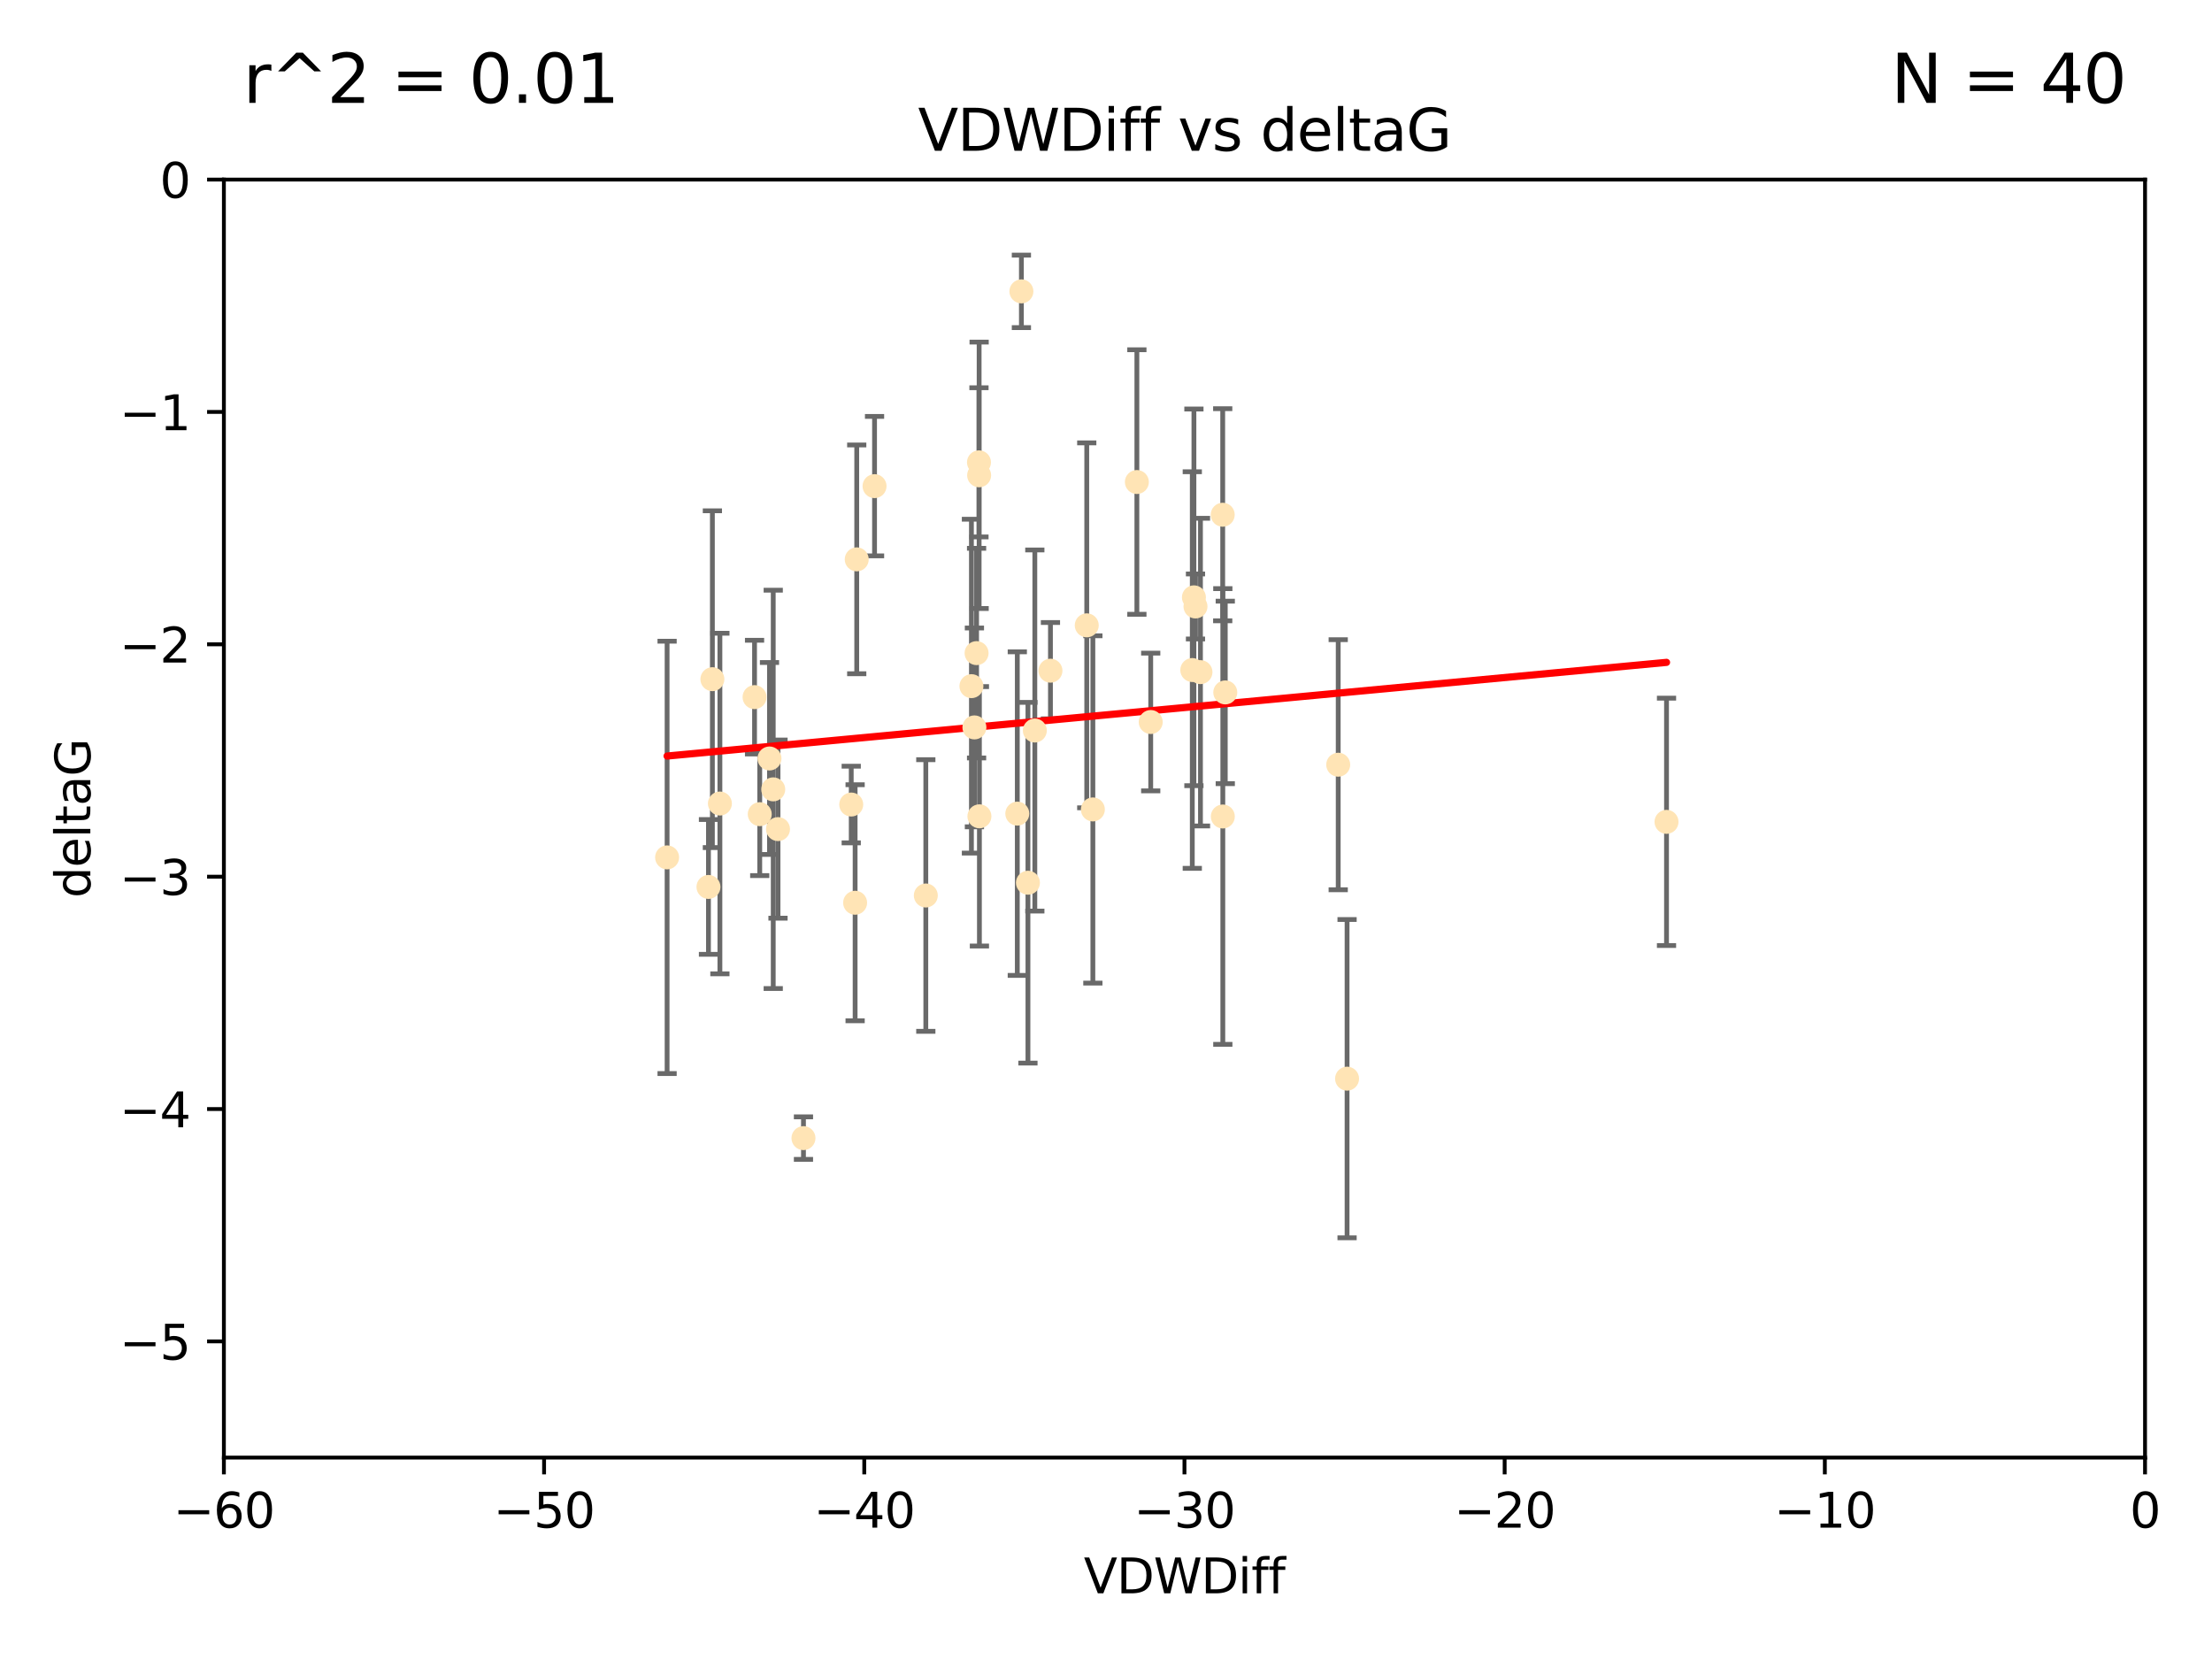 <?xml version="1.0" encoding="utf-8" standalone="no"?>
<!DOCTYPE svg PUBLIC "-//W3C//DTD SVG 1.1//EN"
  "http://www.w3.org/Graphics/SVG/1.1/DTD/svg11.dtd">
<svg xmlns:xlink="http://www.w3.org/1999/xlink" width="460.8pt" height="345.6pt" viewBox="0 0 460.8 345.6" xmlns="http://www.w3.org/2000/svg" version="1.1">
 <defs>
  <style type="text/css">*{stroke-linejoin: round; stroke-linecap: butt}</style>
 </defs>
 <g id="figure_1">
  <g id="patch_1">
   <path d="M 0 345.6 
L 460.8 345.6 
L 460.8 0 
L 0 0 
z
" style="fill: #ffffff"/>
  </g>
  <g id="axes_1">
   <g id="patch_2">
    <path d="M 46.64 303.64 
L 446.85 303.64 
L 446.85 37.411 
L 46.64 37.411 
z
" style="fill: #ffffff"/>
   </g>
   <g id="PathCollection_1">
    <defs>
     <path id="m64503a017b" d="M 0 1.118 
C 0.297 1.118 0.581 1 0.791 0.791 
C 1 0.581 1.118 0.297 1.118 0 
C 1.118 -0.297 1 -0.581 0.791 -0.791 
C 0.581 -1 0.297 -1.118 0 -1.118 
C -0.297 -1.118 -0.581 -1 -0.791 -0.791 
C -1 -0.581 -1.118 -0.297 -1.118 0 
C -1.118 0.297 -1 0.581 -0.791 0.791 
C -0.581 1 -0.297 1.118 0 1.118 
z
" style="stroke: #ffe4b5"/>
    </defs>
    <g clip-path="url(#p42eef55efc)">
     <use xlink:href="#m64503a017b" x="147.588" y="184.766" style="fill: #ffe4b5; stroke: #ffe4b5"/>
     <use xlink:href="#m64503a017b" x="158.268" y="169.607" style="fill: #ffe4b5; stroke: #ffe4b5"/>
     <use xlink:href="#m64503a017b" x="160.298" y="158.004" style="fill: #ffe4b5; stroke: #ffe4b5"/>
     <use xlink:href="#m64503a017b" x="167.377" y="237.091" style="fill: #ffe4b5; stroke: #ffe4b5"/>
     <use xlink:href="#m64503a017b" x="192.864" y="186.549" style="fill: #ffe4b5; stroke: #ffe4b5"/>
     <use xlink:href="#m64503a017b" x="161.079" y="164.438" style="fill: #ffe4b5; stroke: #ffe4b5"/>
     <use xlink:href="#m64503a017b" x="149.969" y="167.39" style="fill: #ffe4b5; stroke: #ffe4b5"/>
     <use xlink:href="#m64503a017b" x="202.989" y="151.532" style="fill: #ffe4b5; stroke: #ffe4b5"/>
     <use xlink:href="#m64503a017b" x="227.664" y="168.621" style="fill: #ffe4b5; stroke: #ffe4b5"/>
     <use xlink:href="#m64503a017b" x="236.832" y="100.413" style="fill: #ffe4b5; stroke: #ffe4b5"/>
     <use xlink:href="#m64503a017b" x="203.971" y="99.014" style="fill: #ffe4b5; stroke: #ffe4b5"/>
     <use xlink:href="#m64503a017b" x="203.44" y="136.058" style="fill: #ffe4b5; stroke: #ffe4b5"/>
     <use xlink:href="#m64503a017b" x="178.473" y="116.525" style="fill: #ffe4b5; stroke: #ffe4b5"/>
     <use xlink:href="#m64503a017b" x="157.187" y="145.223" style="fill: #ffe4b5; stroke: #ffe4b5"/>
     <use xlink:href="#m64503a017b" x="248.375" y="139.582" style="fill: #ffe4b5; stroke: #ffe4b5"/>
     <use xlink:href="#m64503a017b" x="162.073" y="172.719" style="fill: #ffe4b5; stroke: #ffe4b5"/>
     <use xlink:href="#m64503a017b" x="254.713" y="107.23" style="fill: #ffe4b5; stroke: #ffe4b5"/>
     <use xlink:href="#m64503a017b" x="203.937" y="96.314" style="fill: #ffe4b5; stroke: #ffe4b5"/>
     <use xlink:href="#m64503a017b" x="239.716" y="150.407" style="fill: #ffe4b5; stroke: #ffe4b5"/>
     <use xlink:href="#m64503a017b" x="254.736" y="170.091" style="fill: #ffe4b5; stroke: #ffe4b5"/>
     <use xlink:href="#m64503a017b" x="148.403" y="141.486" style="fill: #ffe4b5; stroke: #ffe4b5"/>
     <use xlink:href="#m64503a017b" x="177.327" y="167.599" style="fill: #ffe4b5; stroke: #ffe4b5"/>
     <use xlink:href="#m64503a017b" x="204.03" y="170.053" style="fill: #ffe4b5; stroke: #ffe4b5"/>
     <use xlink:href="#m64503a017b" x="138.969" y="178.609" style="fill: #ffe4b5; stroke: #ffe4b5"/>
     <use xlink:href="#m64503a017b" x="182.183" y="101.272" style="fill: #ffe4b5; stroke: #ffe4b5"/>
     <use xlink:href="#m64503a017b" x="280.619" y="224.704" style="fill: #ffe4b5; stroke: #ffe4b5"/>
     <use xlink:href="#m64503a017b" x="347.165" y="171.206" style="fill: #ffe4b5; stroke: #ffe4b5"/>
     <use xlink:href="#m64503a017b" x="250.08" y="140.015" style="fill: #ffe4b5; stroke: #ffe4b5"/>
     <use xlink:href="#m64503a017b" x="214.139" y="183.887" style="fill: #ffe4b5; stroke: #ffe4b5"/>
     <use xlink:href="#m64503a017b" x="211.923" y="169.493" style="fill: #ffe4b5; stroke: #ffe4b5"/>
     <use xlink:href="#m64503a017b" x="178.137" y="188.059" style="fill: #ffe4b5; stroke: #ffe4b5"/>
     <use xlink:href="#m64503a017b" x="249.042" y="126.338" style="fill: #ffe4b5; stroke: #ffe4b5"/>
     <use xlink:href="#m64503a017b" x="255.247" y="144.242" style="fill: #ffe4b5; stroke: #ffe4b5"/>
     <use xlink:href="#m64503a017b" x="226.39" y="130.268" style="fill: #ffe4b5; stroke: #ffe4b5"/>
     <use xlink:href="#m64503a017b" x="278.774" y="159.303" style="fill: #ffe4b5; stroke: #ffe4b5"/>
     <use xlink:href="#m64503a017b" x="218.828" y="139.717" style="fill: #ffe4b5; stroke: #ffe4b5"/>
     <use xlink:href="#m64503a017b" x="212.776" y="60.697" style="fill: #ffe4b5; stroke: #ffe4b5"/>
     <use xlink:href="#m64503a017b" x="248.715" y="124.44" style="fill: #ffe4b5; stroke: #ffe4b5"/>
     <use xlink:href="#m64503a017b" x="215.574" y="152.182" style="fill: #ffe4b5; stroke: #ffe4b5"/>
     <use xlink:href="#m64503a017b" x="202.366" y="142.938" style="fill: #ffe4b5; stroke: #ffe4b5"/>
    </g>
   </g>
   <g id="matplotlib.axis_1">
    <g id="xtick_1">
     <g id="line2d_1">
      <defs>
       <path id="m31250adc3b" d="M 0 0 
L 0 3.5 
" style="stroke: #000000; stroke-width: 0.8"/>
      </defs>
      <g>
       <use xlink:href="#m31250adc3b" x="46.64" y="303.64" style="stroke: #000000; stroke-width: 0.8"/>
      </g>
     </g>
     <g id="text_1">
      <!-- −60 -->
      <g transform="translate(36.088 318.238)scale(0.1 -0.1)">
       <defs>
        <path id="DejaVuSans-2212" d="M 678 2272 
L 4684 2272 
L 4684 1741 
L 678 1741 
L 678 2272 
z
" transform="scale(0.016)"/>
        <path id="DejaVuSans-36" d="M 2113 2584 
Q 1688 2584 1439 2293 
Q 1191 2003 1191 1497 
Q 1191 994 1439 701 
Q 1688 409 2113 409 
Q 2538 409 2786 701 
Q 3034 994 3034 1497 
Q 3034 2003 2786 2293 
Q 2538 2584 2113 2584 
z
M 3366 4563 
L 3366 3988 
Q 3128 4100 2886 4159 
Q 2644 4219 2406 4219 
Q 1781 4219 1451 3797 
Q 1122 3375 1075 2522 
Q 1259 2794 1537 2939 
Q 1816 3084 2150 3084 
Q 2853 3084 3261 2657 
Q 3669 2231 3669 1497 
Q 3669 778 3244 343 
Q 2819 -91 2113 -91 
Q 1303 -91 875 529 
Q 447 1150 447 2328 
Q 447 3434 972 4092 
Q 1497 4750 2381 4750 
Q 2619 4750 2861 4703 
Q 3103 4656 3366 4563 
z
" transform="scale(0.016)"/>
        <path id="DejaVuSans-30" d="M 2034 4250 
Q 1547 4250 1301 3770 
Q 1056 3291 1056 2328 
Q 1056 1369 1301 889 
Q 1547 409 2034 409 
Q 2525 409 2770 889 
Q 3016 1369 3016 2328 
Q 3016 3291 2770 3770 
Q 2525 4250 2034 4250 
z
M 2034 4750 
Q 2819 4750 3233 4129 
Q 3647 3509 3647 2328 
Q 3647 1150 3233 529 
Q 2819 -91 2034 -91 
Q 1250 -91 836 529 
Q 422 1150 422 2328 
Q 422 3509 836 4129 
Q 1250 4750 2034 4750 
z
" transform="scale(0.016)"/>
       </defs>
       <use xlink:href="#DejaVuSans-2212"/>
       <use xlink:href="#DejaVuSans-36" x="83.789"/>
       <use xlink:href="#DejaVuSans-30" x="147.412"/>
      </g>
     </g>
    </g>
    <g id="xtick_2">
     <g id="line2d_2">
      <g>
       <use xlink:href="#m31250adc3b" x="113.342" y="303.64" style="stroke: #000000; stroke-width: 0.8"/>
      </g>
     </g>
     <g id="text_2">
      <!-- −50 -->
      <g transform="translate(102.789 318.238)scale(0.1 -0.1)">
       <defs>
        <path id="DejaVuSans-35" d="M 691 4666 
L 3169 4666 
L 3169 4134 
L 1269 4134 
L 1269 2991 
Q 1406 3038 1543 3061 
Q 1681 3084 1819 3084 
Q 2600 3084 3056 2656 
Q 3513 2228 3513 1497 
Q 3513 744 3044 326 
Q 2575 -91 1722 -91 
Q 1428 -91 1123 -41 
Q 819 9 494 109 
L 494 744 
Q 775 591 1075 516 
Q 1375 441 1709 441 
Q 2250 441 2565 725 
Q 2881 1009 2881 1497 
Q 2881 1984 2565 2268 
Q 2250 2553 1709 2553 
Q 1456 2553 1204 2497 
Q 953 2441 691 2322 
L 691 4666 
z
" transform="scale(0.016)"/>
       </defs>
       <use xlink:href="#DejaVuSans-2212"/>
       <use xlink:href="#DejaVuSans-35" x="83.789"/>
       <use xlink:href="#DejaVuSans-30" x="147.412"/>
      </g>
     </g>
    </g>
    <g id="xtick_3">
     <g id="line2d_3">
      <g>
       <use xlink:href="#m31250adc3b" x="180.043" y="303.64" style="stroke: #000000; stroke-width: 0.8"/>
      </g>
     </g>
     <g id="text_3">
      <!-- −40 -->
      <g transform="translate(169.491 318.238)scale(0.1 -0.1)">
       <defs>
        <path id="DejaVuSans-34" d="M 2419 4116 
L 825 1625 
L 2419 1625 
L 2419 4116 
z
M 2253 4666 
L 3047 4666 
L 3047 1625 
L 3713 1625 
L 3713 1100 
L 3047 1100 
L 3047 0 
L 2419 0 
L 2419 1100 
L 313 1100 
L 313 1709 
L 2253 4666 
z
" transform="scale(0.016)"/>
       </defs>
       <use xlink:href="#DejaVuSans-2212"/>
       <use xlink:href="#DejaVuSans-34" x="83.789"/>
       <use xlink:href="#DejaVuSans-30" x="147.412"/>
      </g>
     </g>
    </g>
    <g id="xtick_4">
     <g id="line2d_4">
      <g>
       <use xlink:href="#m31250adc3b" x="246.745" y="303.64" style="stroke: #000000; stroke-width: 0.8"/>
      </g>
     </g>
     <g id="text_4">
      <!-- −30 -->
      <g transform="translate(236.193 318.238)scale(0.1 -0.1)">
       <defs>
        <path id="DejaVuSans-33" d="M 2597 2516 
Q 3050 2419 3304 2112 
Q 3559 1806 3559 1356 
Q 3559 666 3084 287 
Q 2609 -91 1734 -91 
Q 1441 -91 1130 -33 
Q 819 25 488 141 
L 488 750 
Q 750 597 1062 519 
Q 1375 441 1716 441 
Q 2309 441 2620 675 
Q 2931 909 2931 1356 
Q 2931 1769 2642 2001 
Q 2353 2234 1838 2234 
L 1294 2234 
L 1294 2753 
L 1863 2753 
Q 2328 2753 2575 2939 
Q 2822 3125 2822 3475 
Q 2822 3834 2567 4026 
Q 2313 4219 1838 4219 
Q 1578 4219 1281 4162 
Q 984 4106 628 3988 
L 628 4550 
Q 988 4650 1302 4700 
Q 1616 4750 1894 4750 
Q 2613 4750 3031 4423 
Q 3450 4097 3450 3541 
Q 3450 3153 3228 2886 
Q 3006 2619 2597 2516 
z
" transform="scale(0.016)"/>
       </defs>
       <use xlink:href="#DejaVuSans-2212"/>
       <use xlink:href="#DejaVuSans-33" x="83.789"/>
       <use xlink:href="#DejaVuSans-30" x="147.412"/>
      </g>
     </g>
    </g>
    <g id="xtick_5">
     <g id="line2d_5">
      <g>
       <use xlink:href="#m31250adc3b" x="313.447" y="303.64" style="stroke: #000000; stroke-width: 0.8"/>
      </g>
     </g>
     <g id="text_5">
      <!-- −20 -->
      <g transform="translate(302.894 318.238)scale(0.1 -0.1)">
       <defs>
        <path id="DejaVuSans-32" d="M 1228 531 
L 3431 531 
L 3431 0 
L 469 0 
L 469 531 
Q 828 903 1448 1529 
Q 2069 2156 2228 2338 
Q 2531 2678 2651 2914 
Q 2772 3150 2772 3378 
Q 2772 3750 2511 3984 
Q 2250 4219 1831 4219 
Q 1534 4219 1204 4116 
Q 875 4013 500 3803 
L 500 4441 
Q 881 4594 1212 4672 
Q 1544 4750 1819 4750 
Q 2544 4750 2975 4387 
Q 3406 4025 3406 3419 
Q 3406 3131 3298 2873 
Q 3191 2616 2906 2266 
Q 2828 2175 2409 1742 
Q 1991 1309 1228 531 
z
" transform="scale(0.016)"/>
       </defs>
       <use xlink:href="#DejaVuSans-2212"/>
       <use xlink:href="#DejaVuSans-32" x="83.789"/>
       <use xlink:href="#DejaVuSans-30" x="147.412"/>
      </g>
     </g>
    </g>
    <g id="xtick_6">
     <g id="line2d_6">
      <g>
       <use xlink:href="#m31250adc3b" x="380.148" y="303.64" style="stroke: #000000; stroke-width: 0.8"/>
      </g>
     </g>
     <g id="text_6">
      <!-- −10 -->
      <g transform="translate(369.596 318.238)scale(0.1 -0.1)">
       <defs>
        <path id="DejaVuSans-31" d="M 794 531 
L 1825 531 
L 1825 4091 
L 703 3866 
L 703 4441 
L 1819 4666 
L 2450 4666 
L 2450 531 
L 3481 531 
L 3481 0 
L 794 0 
L 794 531 
z
" transform="scale(0.016)"/>
       </defs>
       <use xlink:href="#DejaVuSans-2212"/>
       <use xlink:href="#DejaVuSans-31" x="83.789"/>
       <use xlink:href="#DejaVuSans-30" x="147.412"/>
      </g>
     </g>
    </g>
    <g id="xtick_7">
     <g id="line2d_7">
      <g>
       <use xlink:href="#m31250adc3b" x="446.85" y="303.64" style="stroke: #000000; stroke-width: 0.8"/>
      </g>
     </g>
     <g id="text_7">
      <!-- 0 -->
      <g transform="translate(443.669 318.238)scale(0.1 -0.1)">
       <use xlink:href="#DejaVuSans-30"/>
      </g>
     </g>
    </g>
    <g id="text_8">
     <!-- VDWDiff -->
     <g transform="translate(225.772 331.917)scale(0.1 -0.1)">
      <defs>
       <path id="DejaVuSans-56" d="M 1831 0 
L 50 4666 
L 709 4666 
L 2188 738 
L 3669 4666 
L 4325 4666 
L 2547 0 
L 1831 0 
z
" transform="scale(0.016)"/>
       <path id="DejaVuSans-44" d="M 1259 4147 
L 1259 519 
L 2022 519 
Q 2988 519 3436 956 
Q 3884 1394 3884 2338 
Q 3884 3275 3436 3711 
Q 2988 4147 2022 4147 
L 1259 4147 
z
M 628 4666 
L 1925 4666 
Q 3281 4666 3915 4102 
Q 4550 3538 4550 2338 
Q 4550 1131 3912 565 
Q 3275 0 1925 0 
L 628 0 
L 628 4666 
z
" transform="scale(0.016)"/>
       <path id="DejaVuSans-57" d="M 213 4666 
L 850 4666 
L 1831 722 
L 2809 4666 
L 3519 4666 
L 4500 722 
L 5478 4666 
L 6119 4666 
L 4947 0 
L 4153 0 
L 3169 4050 
L 2175 0 
L 1381 0 
L 213 4666 
z
" transform="scale(0.016)"/>
       <path id="DejaVuSans-69" d="M 603 3500 
L 1178 3500 
L 1178 0 
L 603 0 
L 603 3500 
z
M 603 4863 
L 1178 4863 
L 1178 4134 
L 603 4134 
L 603 4863 
z
" transform="scale(0.016)"/>
       <path id="DejaVuSans-66" d="M 2375 4863 
L 2375 4384 
L 1825 4384 
Q 1516 4384 1395 4259 
Q 1275 4134 1275 3809 
L 1275 3500 
L 2222 3500 
L 2222 3053 
L 1275 3053 
L 1275 0 
L 697 0 
L 697 3053 
L 147 3053 
L 147 3500 
L 697 3500 
L 697 3744 
Q 697 4328 969 4595 
Q 1241 4863 1831 4863 
L 2375 4863 
z
" transform="scale(0.016)"/>
      </defs>
      <use xlink:href="#DejaVuSans-56"/>
      <use xlink:href="#DejaVuSans-44" x="68.408"/>
      <use xlink:href="#DejaVuSans-57" x="145.41"/>
      <use xlink:href="#DejaVuSans-44" x="244.287"/>
      <use xlink:href="#DejaVuSans-69" x="321.289"/>
      <use xlink:href="#DejaVuSans-66" x="349.072"/>
      <use xlink:href="#DejaVuSans-66" x="384.277"/>
     </g>
    </g>
   </g>
   <g id="matplotlib.axis_2">
    <g id="ytick_1">
     <g id="line2d_8">
      <defs>
       <path id="m35c38a7fd7" d="M 0 0 
L -3.5 0 
" style="stroke: #000000; stroke-width: 0.8"/>
      </defs>
      <g>
       <use xlink:href="#m35c38a7fd7" x="46.64" y="279.437" style="stroke: #000000; stroke-width: 0.8"/>
      </g>
     </g>
     <g id="text_9">
      <!-- −5 -->
      <g transform="translate(24.898 283.237)scale(0.1 -0.1)">
       <use xlink:href="#DejaVuSans-2212"/>
       <use xlink:href="#DejaVuSans-35" x="83.789"/>
      </g>
     </g>
    </g>
    <g id="ytick_2">
     <g id="line2d_9">
      <g>
       <use xlink:href="#m35c38a7fd7" x="46.64" y="231.032" style="stroke: #000000; stroke-width: 0.8"/>
      </g>
     </g>
     <g id="text_10">
      <!-- −4 -->
      <g transform="translate(24.898 234.831)scale(0.1 -0.1)">
       <use xlink:href="#DejaVuSans-2212"/>
       <use xlink:href="#DejaVuSans-34" x="83.789"/>
      </g>
     </g>
    </g>
    <g id="ytick_3">
     <g id="line2d_10">
      <g>
       <use xlink:href="#m35c38a7fd7" x="46.64" y="182.627" style="stroke: #000000; stroke-width: 0.8"/>
      </g>
     </g>
     <g id="text_11">
      <!-- −3 -->
      <g transform="translate(24.898 186.426)scale(0.1 -0.1)">
       <use xlink:href="#DejaVuSans-2212"/>
       <use xlink:href="#DejaVuSans-33" x="83.789"/>
      </g>
     </g>
    </g>
    <g id="ytick_4">
     <g id="line2d_11">
      <g>
       <use xlink:href="#m35c38a7fd7" x="46.64" y="134.222" style="stroke: #000000; stroke-width: 0.8"/>
      </g>
     </g>
     <g id="text_12">
      <!-- −2 -->
      <g transform="translate(24.898 138.021)scale(0.1 -0.1)">
       <use xlink:href="#DejaVuSans-2212"/>
       <use xlink:href="#DejaVuSans-32" x="83.789"/>
      </g>
     </g>
    </g>
    <g id="ytick_5">
     <g id="line2d_12">
      <g>
       <use xlink:href="#m35c38a7fd7" x="46.64" y="85.816" style="stroke: #000000; stroke-width: 0.8"/>
      </g>
     </g>
     <g id="text_13">
      <!-- −1 -->
      <g transform="translate(24.898 89.616)scale(0.1 -0.1)">
       <use xlink:href="#DejaVuSans-2212"/>
       <use xlink:href="#DejaVuSans-31" x="83.789"/>
      </g>
     </g>
    </g>
    <g id="ytick_6">
     <g id="line2d_13">
      <g>
       <use xlink:href="#m35c38a7fd7" x="46.64" y="37.411" style="stroke: #000000; stroke-width: 0.8"/>
      </g>
     </g>
     <g id="text_14">
      <!-- 0 -->
      <g transform="translate(33.278 41.21)scale(0.1 -0.1)">
       <use xlink:href="#DejaVuSans-30"/>
      </g>
     </g>
    </g>
    <g id="text_15">
     <!-- deltaG -->
     <g transform="translate(18.818 187.064)rotate(-90)scale(0.1 -0.1)">
      <defs>
       <path id="DejaVuSans-64" d="M 2906 2969 
L 2906 4863 
L 3481 4863 
L 3481 0 
L 2906 0 
L 2906 525 
Q 2725 213 2448 61 
Q 2172 -91 1784 -91 
Q 1150 -91 751 415 
Q 353 922 353 1747 
Q 353 2572 751 3078 
Q 1150 3584 1784 3584 
Q 2172 3584 2448 3432 
Q 2725 3281 2906 2969 
z
M 947 1747 
Q 947 1113 1208 752 
Q 1469 391 1925 391 
Q 2381 391 2643 752 
Q 2906 1113 2906 1747 
Q 2906 2381 2643 2742 
Q 2381 3103 1925 3103 
Q 1469 3103 1208 2742 
Q 947 2381 947 1747 
z
" transform="scale(0.016)"/>
       <path id="DejaVuSans-65" d="M 3597 1894 
L 3597 1613 
L 953 1613 
Q 991 1019 1311 708 
Q 1631 397 2203 397 
Q 2534 397 2845 478 
Q 3156 559 3463 722 
L 3463 178 
Q 3153 47 2828 -22 
Q 2503 -91 2169 -91 
Q 1331 -91 842 396 
Q 353 884 353 1716 
Q 353 2575 817 3079 
Q 1281 3584 2069 3584 
Q 2775 3584 3186 3129 
Q 3597 2675 3597 1894 
z
M 3022 2063 
Q 3016 2534 2758 2815 
Q 2500 3097 2075 3097 
Q 1594 3097 1305 2825 
Q 1016 2553 972 2059 
L 3022 2063 
z
" transform="scale(0.016)"/>
       <path id="DejaVuSans-6c" d="M 603 4863 
L 1178 4863 
L 1178 0 
L 603 0 
L 603 4863 
z
" transform="scale(0.016)"/>
       <path id="DejaVuSans-74" d="M 1172 4494 
L 1172 3500 
L 2356 3500 
L 2356 3053 
L 1172 3053 
L 1172 1153 
Q 1172 725 1289 603 
Q 1406 481 1766 481 
L 2356 481 
L 2356 0 
L 1766 0 
Q 1100 0 847 248 
Q 594 497 594 1153 
L 594 3053 
L 172 3053 
L 172 3500 
L 594 3500 
L 594 4494 
L 1172 4494 
z
" transform="scale(0.016)"/>
       <path id="DejaVuSans-61" d="M 2194 1759 
Q 1497 1759 1228 1600 
Q 959 1441 959 1056 
Q 959 750 1161 570 
Q 1363 391 1709 391 
Q 2188 391 2477 730 
Q 2766 1069 2766 1631 
L 2766 1759 
L 2194 1759 
z
M 3341 1997 
L 3341 0 
L 2766 0 
L 2766 531 
Q 2569 213 2275 61 
Q 1981 -91 1556 -91 
Q 1019 -91 701 211 
Q 384 513 384 1019 
Q 384 1609 779 1909 
Q 1175 2209 1959 2209 
L 2766 2209 
L 2766 2266 
Q 2766 2663 2505 2880 
Q 2244 3097 1772 3097 
Q 1472 3097 1187 3025 
Q 903 2953 641 2809 
L 641 3341 
Q 956 3463 1253 3523 
Q 1550 3584 1831 3584 
Q 2591 3584 2966 3190 
Q 3341 2797 3341 1997 
z
" transform="scale(0.016)"/>
       <path id="DejaVuSans-47" d="M 3809 666 
L 3809 1919 
L 2778 1919 
L 2778 2438 
L 4434 2438 
L 4434 434 
Q 4069 175 3628 42 
Q 3188 -91 2688 -91 
Q 1594 -91 976 548 
Q 359 1188 359 2328 
Q 359 3472 976 4111 
Q 1594 4750 2688 4750 
Q 3144 4750 3555 4637 
Q 3966 4525 4313 4306 
L 4313 3634 
Q 3963 3931 3569 4081 
Q 3175 4231 2741 4231 
Q 1884 4231 1454 3753 
Q 1025 3275 1025 2328 
Q 1025 1384 1454 906 
Q 1884 428 2741 428 
Q 3075 428 3337 486 
Q 3600 544 3809 666 
z
" transform="scale(0.016)"/>
      </defs>
      <use xlink:href="#DejaVuSans-64"/>
      <use xlink:href="#DejaVuSans-65" x="63.477"/>
      <use xlink:href="#DejaVuSans-6c" x="125"/>
      <use xlink:href="#DejaVuSans-74" x="152.783"/>
      <use xlink:href="#DejaVuSans-61" x="191.992"/>
      <use xlink:href="#DejaVuSans-47" x="253.271"/>
     </g>
    </g>
   </g>
   <g id="LineCollection_1">
    <path d="M 147.588 198.805 
L 147.588 170.727 
" clip-path="url(#p42eef55efc)" style="fill: none; stroke: #696969"/>
    <path d="M 158.268 182.403 
L 158.268 156.81 
" clip-path="url(#p42eef55efc)" style="fill: none; stroke: #696969"/>
    <path d="M 160.298 177.999 
L 160.298 138.009 
" clip-path="url(#p42eef55efc)" style="fill: none; stroke: #696969"/>
    <path d="M 167.377 241.52 
L 167.377 232.663 
" clip-path="url(#p42eef55efc)" style="fill: none; stroke: #696969"/>
    <path d="M 192.864 214.844 
L 192.864 158.255 
" clip-path="url(#p42eef55efc)" style="fill: none; stroke: #696969"/>
    <path d="M 161.079 205.929 
L 161.079 122.946 
" clip-path="url(#p42eef55efc)" style="fill: none; stroke: #696969"/>
    <path d="M 149.969 202.867 
L 149.969 131.914 
" clip-path="url(#p42eef55efc)" style="fill: none; stroke: #696969"/>
    <path d="M 202.989 172.239 
L 202.989 130.826 
" clip-path="url(#p42eef55efc)" style="fill: none; stroke: #696969"/>
    <path d="M 227.664 204.796 
L 227.664 132.447 
" clip-path="url(#p42eef55efc)" style="fill: none; stroke: #696969"/>
    <path d="M 236.832 127.966 
L 236.832 72.859 
" clip-path="url(#p42eef55efc)" style="fill: none; stroke: #696969"/>
    <path d="M 203.971 126.762 
L 203.971 71.267 
" clip-path="url(#p42eef55efc)" style="fill: none; stroke: #696969"/>
    <path d="M 203.44 157.897 
L 203.44 114.219 
" clip-path="url(#p42eef55efc)" style="fill: none; stroke: #696969"/>
    <path d="M 178.473 140.352 
L 178.473 92.698 
" clip-path="url(#p42eef55efc)" style="fill: none; stroke: #696969"/>
    <path d="M 157.187 157.068 
L 157.187 133.378 
" clip-path="url(#p42eef55efc)" style="fill: none; stroke: #696969"/>
    <path d="M 248.375 180.893 
L 248.375 98.27 
" clip-path="url(#p42eef55efc)" style="fill: none; stroke: #696969"/>
    <path d="M 162.073 191.277 
L 162.073 154.16 
" clip-path="url(#p42eef55efc)" style="fill: none; stroke: #696969"/>
    <path d="M 254.713 129.322 
L 254.713 85.138 
" clip-path="url(#p42eef55efc)" style="fill: none; stroke: #696969"/>
    <path d="M 203.937 111.851 
L 203.937 80.778 
" clip-path="url(#p42eef55efc)" style="fill: none; stroke: #696969"/>
    <path d="M 239.716 164.755 
L 239.716 136.059 
" clip-path="url(#p42eef55efc)" style="fill: none; stroke: #696969"/>
    <path d="M 254.736 217.56 
L 254.736 122.622 
" clip-path="url(#p42eef55efc)" style="fill: none; stroke: #696969"/>
    <path d="M 148.403 176.566 
L 148.403 106.406 
" clip-path="url(#p42eef55efc)" style="fill: none; stroke: #696969"/>
    <path d="M 177.327 175.582 
L 177.327 159.615 
" clip-path="url(#p42eef55efc)" style="fill: none; stroke: #696969"/>
    <path d="M 204.03 197.074 
L 204.03 143.032 
" clip-path="url(#p42eef55efc)" style="fill: none; stroke: #696969"/>
    <path d="M 138.969 223.643 
L 138.969 133.574 
" clip-path="url(#p42eef55efc)" style="fill: none; stroke: #696969"/>
    <path d="M 182.183 115.797 
L 182.183 86.747 
" clip-path="url(#p42eef55efc)" style="fill: none; stroke: #696969"/>
    <path d="M 280.619 257.857 
L 280.619 191.552 
" clip-path="url(#p42eef55efc)" style="fill: none; stroke: #696969"/>
    <path d="M 347.165 196.971 
L 347.165 145.442 
" clip-path="url(#p42eef55efc)" style="fill: none; stroke: #696969"/>
    <path d="M 250.08 172.063 
L 250.08 107.966 
" clip-path="url(#p42eef55efc)" style="fill: none; stroke: #696969"/>
    <path d="M 214.139 221.457 
L 214.139 146.317 
" clip-path="url(#p42eef55efc)" style="fill: none; stroke: #696969"/>
    <path d="M 211.923 203.195 
L 211.923 135.792 
" clip-path="url(#p42eef55efc)" style="fill: none; stroke: #696969"/>
    <path d="M 178.137 212.649 
L 178.137 163.47 
" clip-path="url(#p42eef55efc)" style="fill: none; stroke: #696969"/>
    <path d="M 249.042 133.109 
L 249.042 119.568 
" clip-path="url(#p42eef55efc)" style="fill: none; stroke: #696969"/>
    <path d="M 255.247 163.248 
L 255.247 125.236 
" clip-path="url(#p42eef55efc)" style="fill: none; stroke: #696969"/>
    <path d="M 226.39 168.279 
L 226.39 92.257 
" clip-path="url(#p42eef55efc)" style="fill: none; stroke: #696969"/>
    <path d="M 278.774 185.353 
L 278.774 133.253 
" clip-path="url(#p42eef55efc)" style="fill: none; stroke: #696969"/>
    <path d="M 218.828 149.749 
L 218.828 129.685 
" clip-path="url(#p42eef55efc)" style="fill: none; stroke: #696969"/>
    <path d="M 212.776 68.247 
L 212.776 53.147 
" clip-path="url(#p42eef55efc)" style="fill: none; stroke: #696969"/>
    <path d="M 248.715 163.673 
L 248.715 85.207 
" clip-path="url(#p42eef55efc)" style="fill: none; stroke: #696969"/>
    <path d="M 215.574 189.798 
L 215.574 114.566 
" clip-path="url(#p42eef55efc)" style="fill: none; stroke: #696969"/>
    <path d="M 202.366 177.716 
L 202.366 108.161 
" clip-path="url(#p42eef55efc)" style="fill: none; stroke: #696969"/>
   </g>
   <g id="line2d_14">
    <defs>
     <path id="mcc0e79496a" d="M 2 0 
L -2 -0 
" style="stroke: #696969"/>
    </defs>
    <g clip-path="url(#p42eef55efc)">
     <use xlink:href="#mcc0e79496a" x="147.588" y="198.805" style="fill: #696969; stroke: #696969"/>
     <use xlink:href="#mcc0e79496a" x="158.268" y="182.403" style="fill: #696969; stroke: #696969"/>
     <use xlink:href="#mcc0e79496a" x="160.298" y="177.999" style="fill: #696969; stroke: #696969"/>
     <use xlink:href="#mcc0e79496a" x="167.377" y="241.52" style="fill: #696969; stroke: #696969"/>
     <use xlink:href="#mcc0e79496a" x="192.864" y="214.844" style="fill: #696969; stroke: #696969"/>
     <use xlink:href="#mcc0e79496a" x="161.079" y="205.929" style="fill: #696969; stroke: #696969"/>
     <use xlink:href="#mcc0e79496a" x="149.969" y="202.867" style="fill: #696969; stroke: #696969"/>
     <use xlink:href="#mcc0e79496a" x="202.989" y="172.239" style="fill: #696969; stroke: #696969"/>
     <use xlink:href="#mcc0e79496a" x="227.664" y="204.796" style="fill: #696969; stroke: #696969"/>
     <use xlink:href="#mcc0e79496a" x="236.832" y="127.966" style="fill: #696969; stroke: #696969"/>
     <use xlink:href="#mcc0e79496a" x="203.971" y="126.762" style="fill: #696969; stroke: #696969"/>
     <use xlink:href="#mcc0e79496a" x="203.44" y="157.897" style="fill: #696969; stroke: #696969"/>
     <use xlink:href="#mcc0e79496a" x="178.473" y="140.352" style="fill: #696969; stroke: #696969"/>
     <use xlink:href="#mcc0e79496a" x="157.187" y="157.068" style="fill: #696969; stroke: #696969"/>
     <use xlink:href="#mcc0e79496a" x="248.375" y="180.893" style="fill: #696969; stroke: #696969"/>
     <use xlink:href="#mcc0e79496a" x="162.073" y="191.277" style="fill: #696969; stroke: #696969"/>
     <use xlink:href="#mcc0e79496a" x="254.713" y="129.322" style="fill: #696969; stroke: #696969"/>
     <use xlink:href="#mcc0e79496a" x="203.937" y="111.851" style="fill: #696969; stroke: #696969"/>
     <use xlink:href="#mcc0e79496a" x="239.716" y="164.755" style="fill: #696969; stroke: #696969"/>
     <use xlink:href="#mcc0e79496a" x="254.736" y="217.56" style="fill: #696969; stroke: #696969"/>
     <use xlink:href="#mcc0e79496a" x="148.403" y="176.566" style="fill: #696969; stroke: #696969"/>
     <use xlink:href="#mcc0e79496a" x="177.327" y="175.582" style="fill: #696969; stroke: #696969"/>
     <use xlink:href="#mcc0e79496a" x="204.03" y="197.074" style="fill: #696969; stroke: #696969"/>
     <use xlink:href="#mcc0e79496a" x="138.969" y="223.643" style="fill: #696969; stroke: #696969"/>
     <use xlink:href="#mcc0e79496a" x="182.183" y="115.797" style="fill: #696969; stroke: #696969"/>
     <use xlink:href="#mcc0e79496a" x="280.619" y="257.857" style="fill: #696969; stroke: #696969"/>
     <use xlink:href="#mcc0e79496a" x="347.165" y="196.971" style="fill: #696969; stroke: #696969"/>
     <use xlink:href="#mcc0e79496a" x="250.08" y="172.063" style="fill: #696969; stroke: #696969"/>
     <use xlink:href="#mcc0e79496a" x="214.139" y="221.457" style="fill: #696969; stroke: #696969"/>
     <use xlink:href="#mcc0e79496a" x="211.923" y="203.195" style="fill: #696969; stroke: #696969"/>
     <use xlink:href="#mcc0e79496a" x="178.137" y="212.649" style="fill: #696969; stroke: #696969"/>
     <use xlink:href="#mcc0e79496a" x="249.042" y="133.109" style="fill: #696969; stroke: #696969"/>
     <use xlink:href="#mcc0e79496a" x="255.247" y="163.248" style="fill: #696969; stroke: #696969"/>
     <use xlink:href="#mcc0e79496a" x="226.39" y="168.279" style="fill: #696969; stroke: #696969"/>
     <use xlink:href="#mcc0e79496a" x="278.774" y="185.353" style="fill: #696969; stroke: #696969"/>
     <use xlink:href="#mcc0e79496a" x="218.828" y="149.749" style="fill: #696969; stroke: #696969"/>
     <use xlink:href="#mcc0e79496a" x="212.776" y="68.247" style="fill: #696969; stroke: #696969"/>
     <use xlink:href="#mcc0e79496a" x="248.715" y="163.673" style="fill: #696969; stroke: #696969"/>
     <use xlink:href="#mcc0e79496a" x="215.574" y="189.798" style="fill: #696969; stroke: #696969"/>
     <use xlink:href="#mcc0e79496a" x="202.366" y="177.716" style="fill: #696969; stroke: #696969"/>
    </g>
   </g>
   <g id="line2d_15">
    <g clip-path="url(#p42eef55efc)">
     <use xlink:href="#mcc0e79496a" x="147.588" y="170.727" style="fill: #696969; stroke: #696969"/>
     <use xlink:href="#mcc0e79496a" x="158.268" y="156.81" style="fill: #696969; stroke: #696969"/>
     <use xlink:href="#mcc0e79496a" x="160.298" y="138.009" style="fill: #696969; stroke: #696969"/>
     <use xlink:href="#mcc0e79496a" x="167.377" y="232.663" style="fill: #696969; stroke: #696969"/>
     <use xlink:href="#mcc0e79496a" x="192.864" y="158.255" style="fill: #696969; stroke: #696969"/>
     <use xlink:href="#mcc0e79496a" x="161.079" y="122.946" style="fill: #696969; stroke: #696969"/>
     <use xlink:href="#mcc0e79496a" x="149.969" y="131.914" style="fill: #696969; stroke: #696969"/>
     <use xlink:href="#mcc0e79496a" x="202.989" y="130.826" style="fill: #696969; stroke: #696969"/>
     <use xlink:href="#mcc0e79496a" x="227.664" y="132.447" style="fill: #696969; stroke: #696969"/>
     <use xlink:href="#mcc0e79496a" x="236.832" y="72.859" style="fill: #696969; stroke: #696969"/>
     <use xlink:href="#mcc0e79496a" x="203.971" y="71.267" style="fill: #696969; stroke: #696969"/>
     <use xlink:href="#mcc0e79496a" x="203.44" y="114.219" style="fill: #696969; stroke: #696969"/>
     <use xlink:href="#mcc0e79496a" x="178.473" y="92.698" style="fill: #696969; stroke: #696969"/>
     <use xlink:href="#mcc0e79496a" x="157.187" y="133.378" style="fill: #696969; stroke: #696969"/>
     <use xlink:href="#mcc0e79496a" x="248.375" y="98.27" style="fill: #696969; stroke: #696969"/>
     <use xlink:href="#mcc0e79496a" x="162.073" y="154.16" style="fill: #696969; stroke: #696969"/>
     <use xlink:href="#mcc0e79496a" x="254.713" y="85.138" style="fill: #696969; stroke: #696969"/>
     <use xlink:href="#mcc0e79496a" x="203.937" y="80.778" style="fill: #696969; stroke: #696969"/>
     <use xlink:href="#mcc0e79496a" x="239.716" y="136.059" style="fill: #696969; stroke: #696969"/>
     <use xlink:href="#mcc0e79496a" x="254.736" y="122.622" style="fill: #696969; stroke: #696969"/>
     <use xlink:href="#mcc0e79496a" x="148.403" y="106.406" style="fill: #696969; stroke: #696969"/>
     <use xlink:href="#mcc0e79496a" x="177.327" y="159.615" style="fill: #696969; stroke: #696969"/>
     <use xlink:href="#mcc0e79496a" x="204.03" y="143.032" style="fill: #696969; stroke: #696969"/>
     <use xlink:href="#mcc0e79496a" x="138.969" y="133.574" style="fill: #696969; stroke: #696969"/>
     <use xlink:href="#mcc0e79496a" x="182.183" y="86.747" style="fill: #696969; stroke: #696969"/>
     <use xlink:href="#mcc0e79496a" x="280.619" y="191.552" style="fill: #696969; stroke: #696969"/>
     <use xlink:href="#mcc0e79496a" x="347.165" y="145.442" style="fill: #696969; stroke: #696969"/>
     <use xlink:href="#mcc0e79496a" x="250.08" y="107.966" style="fill: #696969; stroke: #696969"/>
     <use xlink:href="#mcc0e79496a" x="214.139" y="146.317" style="fill: #696969; stroke: #696969"/>
     <use xlink:href="#mcc0e79496a" x="211.923" y="135.792" style="fill: #696969; stroke: #696969"/>
     <use xlink:href="#mcc0e79496a" x="178.137" y="163.47" style="fill: #696969; stroke: #696969"/>
     <use xlink:href="#mcc0e79496a" x="249.042" y="119.568" style="fill: #696969; stroke: #696969"/>
     <use xlink:href="#mcc0e79496a" x="255.247" y="125.236" style="fill: #696969; stroke: #696969"/>
     <use xlink:href="#mcc0e79496a" x="226.39" y="92.257" style="fill: #696969; stroke: #696969"/>
     <use xlink:href="#mcc0e79496a" x="278.774" y="133.253" style="fill: #696969; stroke: #696969"/>
     <use xlink:href="#mcc0e79496a" x="218.828" y="129.685" style="fill: #696969; stroke: #696969"/>
     <use xlink:href="#mcc0e79496a" x="212.776" y="53.147" style="fill: #696969; stroke: #696969"/>
     <use xlink:href="#mcc0e79496a" x="248.715" y="85.207" style="fill: #696969; stroke: #696969"/>
     <use xlink:href="#mcc0e79496a" x="215.574" y="114.566" style="fill: #696969; stroke: #696969"/>
     <use xlink:href="#mcc0e79496a" x="202.366" y="108.161" style="fill: #696969; stroke: #696969"/>
    </g>
   </g>
   <g id="line2d_16">
    <path d="M 147.588 156.69 
L 158.268 155.689 
L 160.298 155.499 
L 167.377 154.835 
L 192.864 152.446 
L 161.079 155.426 
L 149.969 156.467 
L 202.989 151.497 
L 227.664 149.184 
L 236.832 148.325 
L 203.971 151.405 
L 203.44 151.455 
L 178.473 153.795 
L 157.187 155.79 
L 248.375 147.243 
L 162.073 155.333 
L 254.713 146.649 
L 203.937 151.409 
L 239.716 148.055 
L 254.736 146.647 
L 148.403 156.614 
L 177.327 153.903 
L 204.03 151.4 
L 138.969 157.498 
L 182.183 153.448 
L 280.619 144.221 
L 347.165 137.983 
L 250.08 147.083 
L 214.139 150.452 
L 211.923 150.66 
L 178.137 153.827 
L 249.042 147.181 
L 255.247 146.599 
L 226.39 149.304 
L 278.774 144.394 
L 218.828 150.013 
L 212.776 150.58 
L 248.715 147.211 
L 215.574 150.318 
L 202.366 151.556 
" clip-path="url(#p42eef55efc)" style="fill: none; stroke: #ff0000; stroke-width: 1.5; stroke-linecap: square"/>
   </g>
   <g id="line2d_17">
    <defs>
     <path id="m2a43dcb79b" d="M 0 2 
C 0.53 2 1.039 1.789 1.414 1.414 
C 1.789 1.039 2 0.53 2 0 
C 2 -0.53 1.789 -1.039 1.414 -1.414 
C 1.039 -1.789 0.53 -2 0 -2 
C -0.53 -2 -1.039 -1.789 -1.414 -1.414 
C -1.789 -1.039 -2 -0.53 -2 0 
C -2 0.53 -1.789 1.039 -1.414 1.414 
C -1.039 1.789 -0.53 2 0 2 
z
" style="stroke: #ffe4b5"/>
    </defs>
    <g clip-path="url(#p42eef55efc)">
     <use xlink:href="#m2a43dcb79b" x="147.588" y="184.766" style="fill: #ffe4b5; stroke: #ffe4b5"/>
     <use xlink:href="#m2a43dcb79b" x="158.268" y="169.607" style="fill: #ffe4b5; stroke: #ffe4b5"/>
     <use xlink:href="#m2a43dcb79b" x="160.298" y="158.004" style="fill: #ffe4b5; stroke: #ffe4b5"/>
     <use xlink:href="#m2a43dcb79b" x="167.377" y="237.091" style="fill: #ffe4b5; stroke: #ffe4b5"/>
     <use xlink:href="#m2a43dcb79b" x="192.864" y="186.549" style="fill: #ffe4b5; stroke: #ffe4b5"/>
     <use xlink:href="#m2a43dcb79b" x="161.079" y="164.438" style="fill: #ffe4b5; stroke: #ffe4b5"/>
     <use xlink:href="#m2a43dcb79b" x="149.969" y="167.39" style="fill: #ffe4b5; stroke: #ffe4b5"/>
     <use xlink:href="#m2a43dcb79b" x="202.989" y="151.532" style="fill: #ffe4b5; stroke: #ffe4b5"/>
     <use xlink:href="#m2a43dcb79b" x="227.664" y="168.621" style="fill: #ffe4b5; stroke: #ffe4b5"/>
     <use xlink:href="#m2a43dcb79b" x="236.832" y="100.413" style="fill: #ffe4b5; stroke: #ffe4b5"/>
     <use xlink:href="#m2a43dcb79b" x="203.971" y="99.014" style="fill: #ffe4b5; stroke: #ffe4b5"/>
     <use xlink:href="#m2a43dcb79b" x="203.44" y="136.058" style="fill: #ffe4b5; stroke: #ffe4b5"/>
     <use xlink:href="#m2a43dcb79b" x="178.473" y="116.525" style="fill: #ffe4b5; stroke: #ffe4b5"/>
     <use xlink:href="#m2a43dcb79b" x="157.187" y="145.223" style="fill: #ffe4b5; stroke: #ffe4b5"/>
     <use xlink:href="#m2a43dcb79b" x="248.375" y="139.582" style="fill: #ffe4b5; stroke: #ffe4b5"/>
     <use xlink:href="#m2a43dcb79b" x="162.073" y="172.719" style="fill: #ffe4b5; stroke: #ffe4b5"/>
     <use xlink:href="#m2a43dcb79b" x="254.713" y="107.23" style="fill: #ffe4b5; stroke: #ffe4b5"/>
     <use xlink:href="#m2a43dcb79b" x="203.937" y="96.314" style="fill: #ffe4b5; stroke: #ffe4b5"/>
     <use xlink:href="#m2a43dcb79b" x="239.716" y="150.407" style="fill: #ffe4b5; stroke: #ffe4b5"/>
     <use xlink:href="#m2a43dcb79b" x="254.736" y="170.091" style="fill: #ffe4b5; stroke: #ffe4b5"/>
     <use xlink:href="#m2a43dcb79b" x="148.403" y="141.486" style="fill: #ffe4b5; stroke: #ffe4b5"/>
     <use xlink:href="#m2a43dcb79b" x="177.327" y="167.599" style="fill: #ffe4b5; stroke: #ffe4b5"/>
     <use xlink:href="#m2a43dcb79b" x="204.03" y="170.053" style="fill: #ffe4b5; stroke: #ffe4b5"/>
     <use xlink:href="#m2a43dcb79b" x="138.969" y="178.609" style="fill: #ffe4b5; stroke: #ffe4b5"/>
     <use xlink:href="#m2a43dcb79b" x="182.183" y="101.272" style="fill: #ffe4b5; stroke: #ffe4b5"/>
     <use xlink:href="#m2a43dcb79b" x="280.619" y="224.704" style="fill: #ffe4b5; stroke: #ffe4b5"/>
     <use xlink:href="#m2a43dcb79b" x="347.165" y="171.206" style="fill: #ffe4b5; stroke: #ffe4b5"/>
     <use xlink:href="#m2a43dcb79b" x="250.08" y="140.015" style="fill: #ffe4b5; stroke: #ffe4b5"/>
     <use xlink:href="#m2a43dcb79b" x="214.139" y="183.887" style="fill: #ffe4b5; stroke: #ffe4b5"/>
     <use xlink:href="#m2a43dcb79b" x="211.923" y="169.493" style="fill: #ffe4b5; stroke: #ffe4b5"/>
     <use xlink:href="#m2a43dcb79b" x="178.137" y="188.059" style="fill: #ffe4b5; stroke: #ffe4b5"/>
     <use xlink:href="#m2a43dcb79b" x="249.042" y="126.338" style="fill: #ffe4b5; stroke: #ffe4b5"/>
     <use xlink:href="#m2a43dcb79b" x="255.247" y="144.242" style="fill: #ffe4b5; stroke: #ffe4b5"/>
     <use xlink:href="#m2a43dcb79b" x="226.39" y="130.268" style="fill: #ffe4b5; stroke: #ffe4b5"/>
     <use xlink:href="#m2a43dcb79b" x="278.774" y="159.303" style="fill: #ffe4b5; stroke: #ffe4b5"/>
     <use xlink:href="#m2a43dcb79b" x="218.828" y="139.717" style="fill: #ffe4b5; stroke: #ffe4b5"/>
     <use xlink:href="#m2a43dcb79b" x="212.776" y="60.697" style="fill: #ffe4b5; stroke: #ffe4b5"/>
     <use xlink:href="#m2a43dcb79b" x="248.715" y="124.44" style="fill: #ffe4b5; stroke: #ffe4b5"/>
     <use xlink:href="#m2a43dcb79b" x="215.574" y="152.182" style="fill: #ffe4b5; stroke: #ffe4b5"/>
     <use xlink:href="#m2a43dcb79b" x="202.366" y="142.938" style="fill: #ffe4b5; stroke: #ffe4b5"/>
    </g>
   </g>
   <g id="patch_3">
    <path d="M 46.64 303.64 
L 46.64 37.411 
" style="fill: none; stroke: #000000; stroke-width: 0.8; stroke-linejoin: miter; stroke-linecap: square"/>
   </g>
   <g id="patch_4">
    <path d="M 446.85 303.64 
L 446.85 37.411 
" style="fill: none; stroke: #000000; stroke-width: 0.8; stroke-linejoin: miter; stroke-linecap: square"/>
   </g>
   <g id="patch_5">
    <path d="M 46.64 303.64 
L 446.85 303.64 
" style="fill: none; stroke: #000000; stroke-width: 0.8; stroke-linejoin: miter; stroke-linecap: square"/>
   </g>
   <g id="patch_6">
    <path d="M 46.64 37.411 
L 446.85 37.411 
" style="fill: none; stroke: #000000; stroke-width: 0.8; stroke-linejoin: miter; stroke-linecap: square"/>
   </g>
   <g id="text_16">
    <!-- N = 40 -->
    <g transform="translate(393.929 21.426)scale(0.14 -0.14)">
     <defs>
      <path id="DejaVuSans-4e" d="M 628 4666 
L 1478 4666 
L 3547 763 
L 3547 4666 
L 4159 4666 
L 4159 0 
L 3309 0 
L 1241 3903 
L 1241 0 
L 628 0 
L 628 4666 
z
" transform="scale(0.016)"/>
      <path id="DejaVuSans-20" transform="scale(0.016)"/>
      <path id="DejaVuSans-3d" d="M 678 2906 
L 4684 2906 
L 4684 2381 
L 678 2381 
L 678 2906 
z
M 678 1631 
L 4684 1631 
L 4684 1100 
L 678 1100 
L 678 1631 
z
" transform="scale(0.016)"/>
     </defs>
     <use xlink:href="#DejaVuSans-4e"/>
     <use xlink:href="#DejaVuSans-20" x="74.805"/>
     <use xlink:href="#DejaVuSans-3d" x="106.592"/>
     <use xlink:href="#DejaVuSans-20" x="190.381"/>
     <use xlink:href="#DejaVuSans-34" x="222.168"/>
     <use xlink:href="#DejaVuSans-30" x="285.791"/>
    </g>
   </g>
   <g id="text_17">
    <!-- r^2 = 0.01 -->
    <g transform="translate(50.642 21.426)scale(0.14 -0.14)">
     <defs>
      <path id="DejaVuSans-72" d="M 2631 2963 
Q 2534 3019 2420 3045 
Q 2306 3072 2169 3072 
Q 1681 3072 1420 2755 
Q 1159 2438 1159 1844 
L 1159 0 
L 581 0 
L 581 3500 
L 1159 3500 
L 1159 2956 
Q 1341 3275 1631 3429 
Q 1922 3584 2338 3584 
Q 2397 3584 2469 3576 
Q 2541 3569 2628 3553 
L 2631 2963 
z
" transform="scale(0.016)"/>
      <path id="DejaVuSans-5e" d="M 2988 4666 
L 4684 2925 
L 4056 2925 
L 2681 4159 
L 1306 2925 
L 678 2925 
L 2375 4666 
L 2988 4666 
z
" transform="scale(0.016)"/>
      <path id="DejaVuSans-2e" d="M 684 794 
L 1344 794 
L 1344 0 
L 684 0 
L 684 794 
z
" transform="scale(0.016)"/>
     </defs>
     <use xlink:href="#DejaVuSans-72"/>
     <use xlink:href="#DejaVuSans-5e" x="41.113"/>
     <use xlink:href="#DejaVuSans-32" x="124.902"/>
     <use xlink:href="#DejaVuSans-20" x="188.525"/>
     <use xlink:href="#DejaVuSans-3d" x="220.312"/>
     <use xlink:href="#DejaVuSans-20" x="304.102"/>
     <use xlink:href="#DejaVuSans-30" x="335.889"/>
     <use xlink:href="#DejaVuSans-2e" x="399.512"/>
     <use xlink:href="#DejaVuSans-30" x="431.299"/>
     <use xlink:href="#DejaVuSans-31" x="494.922"/>
    </g>
   </g>
   <g id="text_18">
    <!-- VDWDiff vs deltaG -->
    <g transform="translate(191.24 31.411)scale(0.12 -0.12)">
     <defs>
      <path id="DejaVuSans-76" d="M 191 3500 
L 800 3500 
L 1894 563 
L 2988 3500 
L 3597 3500 
L 2284 0 
L 1503 0 
L 191 3500 
z
" transform="scale(0.016)"/>
      <path id="DejaVuSans-73" d="M 2834 3397 
L 2834 2853 
Q 2591 2978 2328 3040 
Q 2066 3103 1784 3103 
Q 1356 3103 1142 2972 
Q 928 2841 928 2578 
Q 928 2378 1081 2264 
Q 1234 2150 1697 2047 
L 1894 2003 
Q 2506 1872 2764 1633 
Q 3022 1394 3022 966 
Q 3022 478 2636 193 
Q 2250 -91 1575 -91 
Q 1294 -91 989 -36 
Q 684 19 347 128 
L 347 722 
Q 666 556 975 473 
Q 1284 391 1588 391 
Q 1994 391 2212 530 
Q 2431 669 2431 922 
Q 2431 1156 2273 1281 
Q 2116 1406 1581 1522 
L 1381 1569 
Q 847 1681 609 1914 
Q 372 2147 372 2553 
Q 372 3047 722 3315 
Q 1072 3584 1716 3584 
Q 2034 3584 2315 3537 
Q 2597 3491 2834 3397 
z
" transform="scale(0.016)"/>
     </defs>
     <use xlink:href="#DejaVuSans-56"/>
     <use xlink:href="#DejaVuSans-44" x="68.408"/>
     <use xlink:href="#DejaVuSans-57" x="145.41"/>
     <use xlink:href="#DejaVuSans-44" x="244.287"/>
     <use xlink:href="#DejaVuSans-69" x="321.289"/>
     <use xlink:href="#DejaVuSans-66" x="349.072"/>
     <use xlink:href="#DejaVuSans-66" x="384.277"/>
     <use xlink:href="#DejaVuSans-20" x="419.482"/>
     <use xlink:href="#DejaVuSans-76" x="451.27"/>
     <use xlink:href="#DejaVuSans-73" x="510.449"/>
     <use xlink:href="#DejaVuSans-20" x="562.549"/>
     <use xlink:href="#DejaVuSans-64" x="594.336"/>
     <use xlink:href="#DejaVuSans-65" x="657.812"/>
     <use xlink:href="#DejaVuSans-6c" x="719.336"/>
     <use xlink:href="#DejaVuSans-74" x="747.119"/>
     <use xlink:href="#DejaVuSans-61" x="786.328"/>
     <use xlink:href="#DejaVuSans-47" x="847.607"/>
    </g>
   </g>
  </g>
 </g>
 <defs>
  <clipPath id="p42eef55efc">
   <rect x="46.64" y="37.411" width="400.21" height="266.229"/>
  </clipPath>
 </defs>
</svg>
